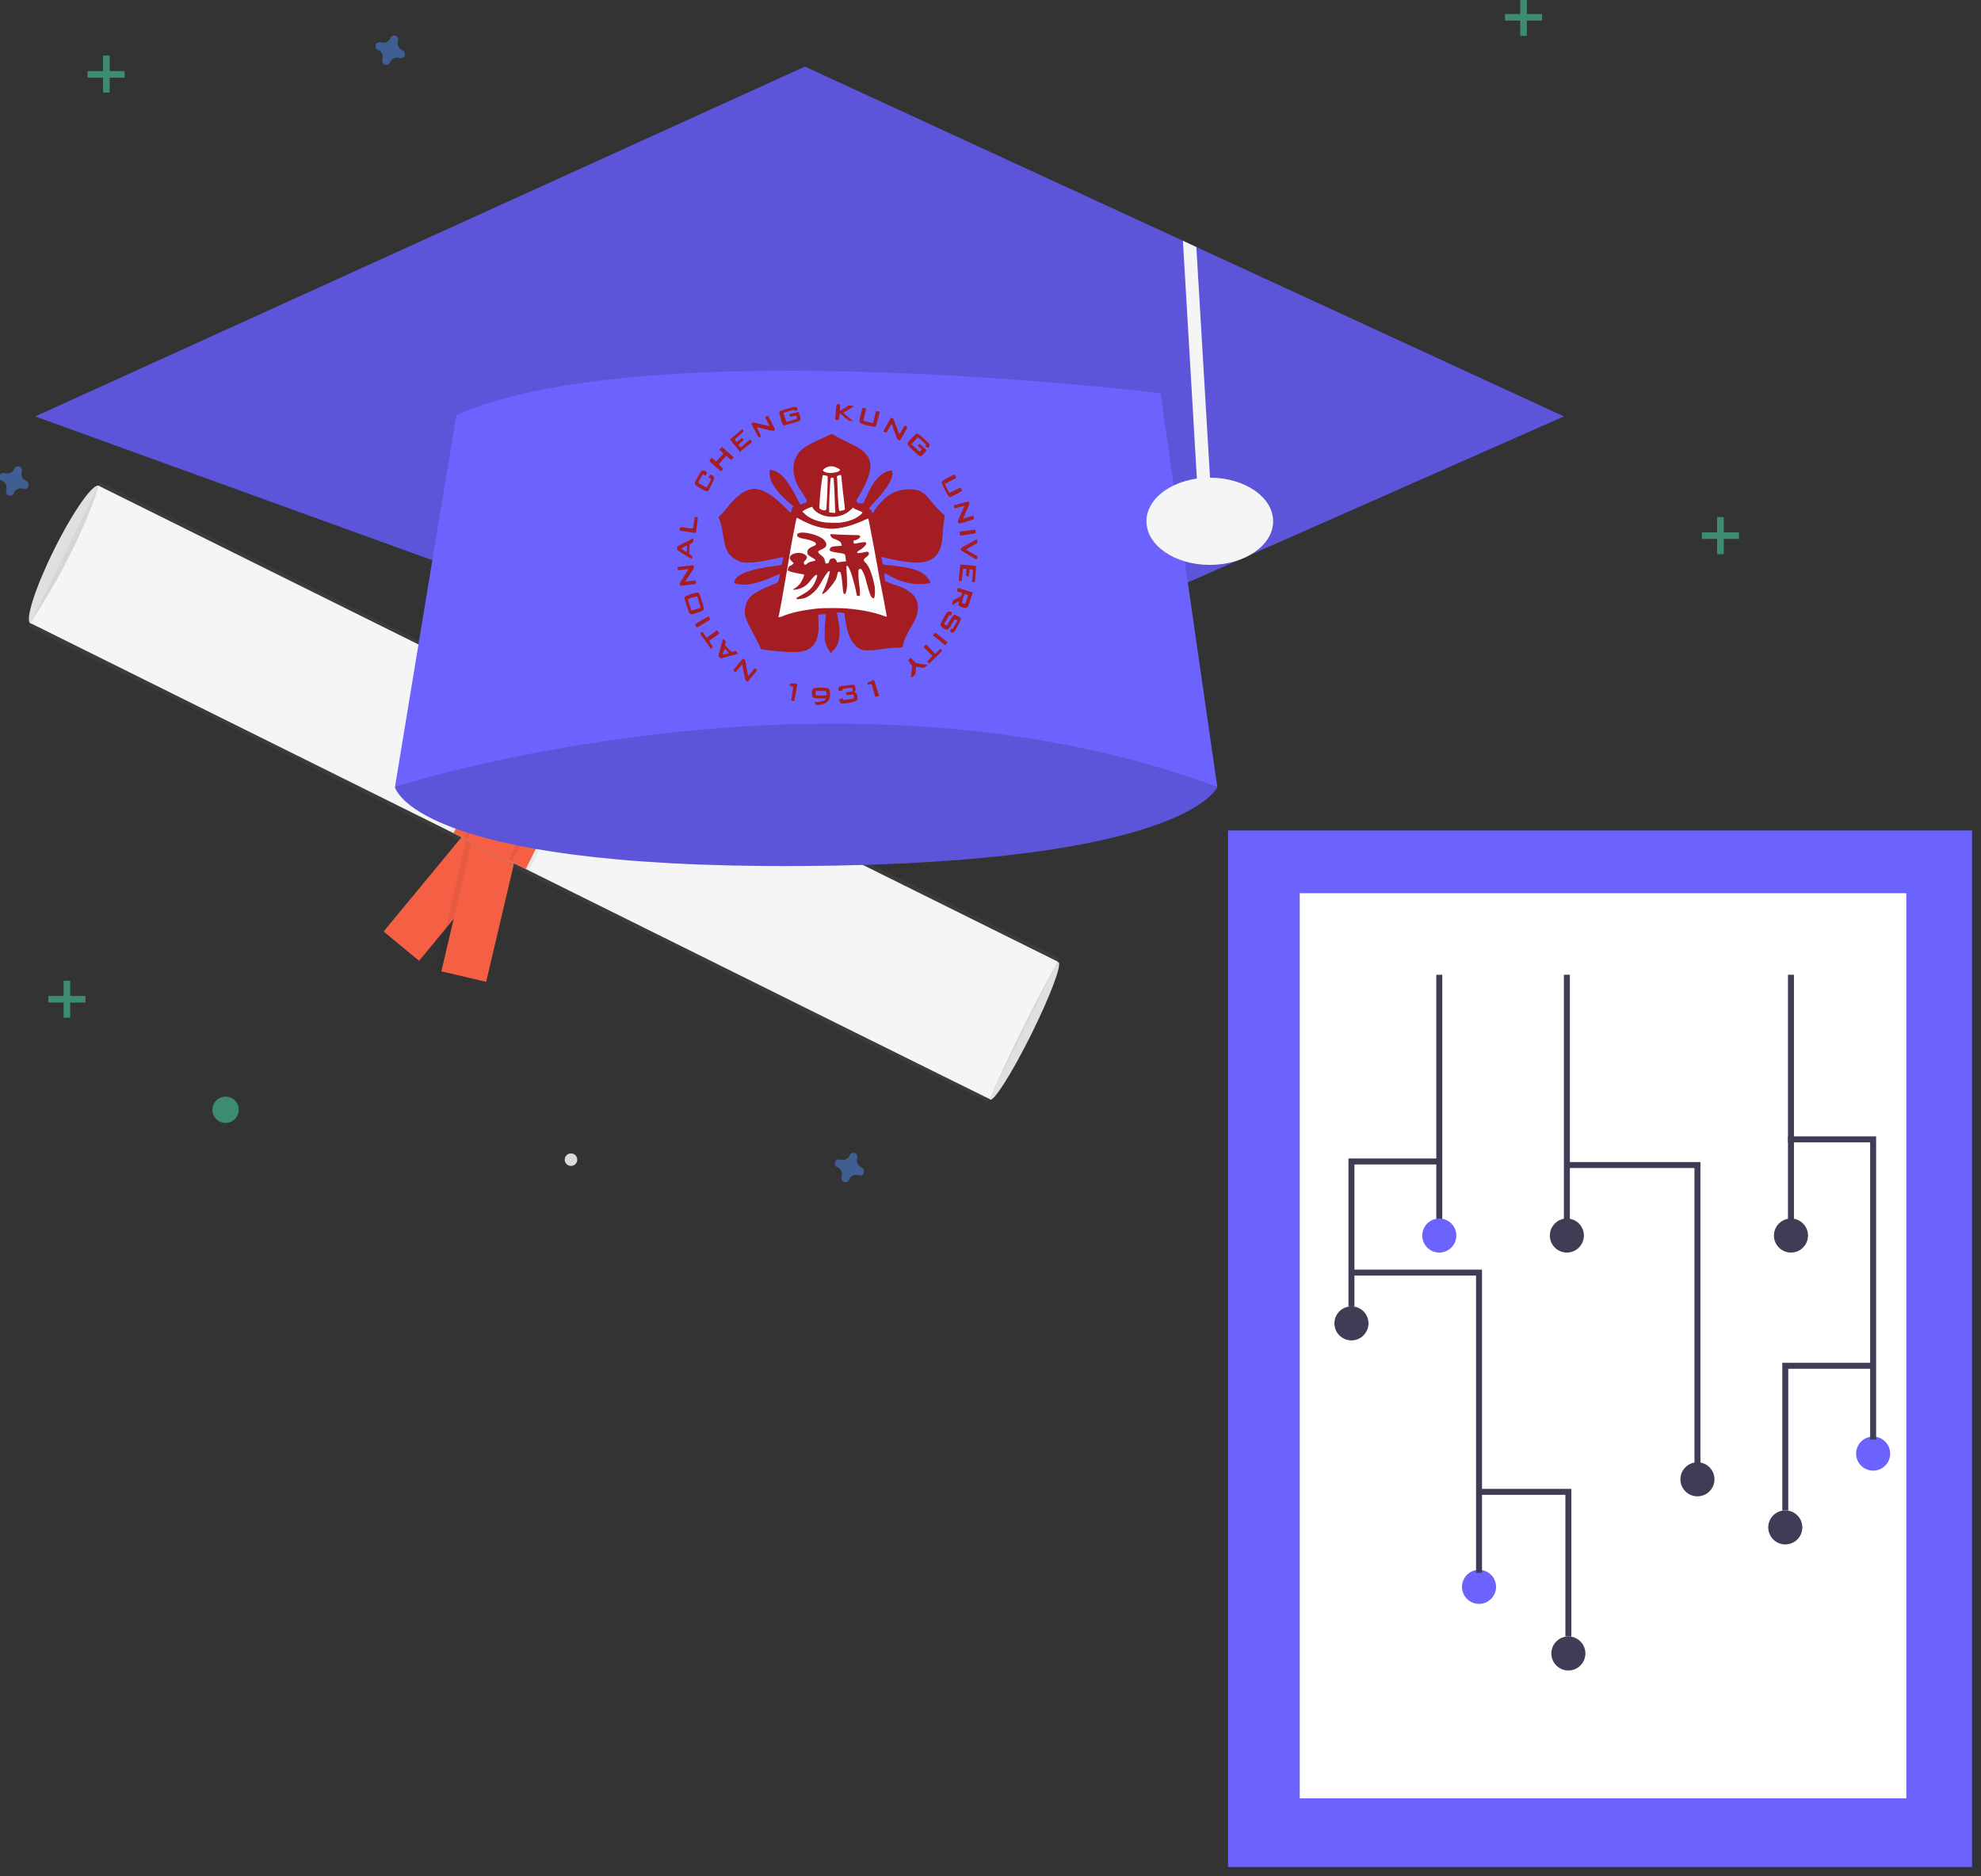 <?xml version="1.0" encoding="utf-8"?>
<!-- Generator: Adobe Illustrator 24.1.2, SVG Export Plug-In . SVG Version: 6.00 Build 0)  -->
<svg version="1.1" id="Layer_1" xmlns="http://www.w3.org/2000/svg" xmlns:xlink="http://www.w3.org/1999/xlink" x="0px" y="0px"
	 viewBox="0 0 663 628" style="enable-background:new 0 0 663 628;" xml:space="preserve">
<rect x="0" y="0" width="663" height="628" fill="#333333" stroke="none"/>
<style type="text/css">
	.st0{fill:#E0E0E0;}
	.st1{fill:#F55F44;}
	.st2{opacity:5.000000e-02;enable-background:new    ;}
	.st3{fill:url(#Rectangle_51_1_);}
	.st4{fill:#F5F5F5;}
	.st5{fill:#DBDBDB;}
	.st6{opacity:0.5;}
	.st7{fill:#47E6B1;}
	.st8{opacity:0.5;fill:#4D8AF0;enable-background:new    ;}
	.st9{opacity:0.5;fill:#F55F44;enable-background:new    ;}
	.st10{opacity:0.5;fill:#47E6B1;enable-background:new    ;}
	.st11{fill:#6C63FF;}
	.st12{opacity:0.15;enable-background:new    ;}
	.st13{fill:#3F3D56;}
	.st14{fill:#A31D23;}
	.st15{fill:#FEFDFD;}
	.st16{fill:#FFFFFF;}
</style>
<g id="Group_42" transform="translate(-0.005)">
	
		<ellipse id="Ellipse_58" transform="matrix(0.445 -0.896 0.896 0.445 -154.277 122.417)" class="st0" cx="21.6" cy="185.6" rx="25.7" ry="3.9"/>
	
		<ellipse id="Ellipse_59" transform="matrix(0.445 -0.896 0.896 0.445 -118.758 498.529)" class="st0" cx="342.6" cy="345" rx="25.7" ry="2.6"/>
	
		<rect id="Rectangle_48" x="125" y="289.1" transform="matrix(0.637 -0.771 0.771 0.637 -174.139 224.039)" class="st1" width="51.4" height="15.4"/>
	
		<rect id="Rectangle_49" x="134.3" y="293" transform="matrix(0.229 -0.974 0.974 0.229 -170.304 388.379)" class="st2" width="51.4" height="17.3"/>
	
		<rect id="Rectangle_50" x="135.2" y="294.2" transform="matrix(0.229 -0.974 0.974 0.229 -169.795 389.463)" class="st1" width="51.4" height="15.4"/>
	
		<linearGradient id="Rectangle_51_1_" gradientUnits="userSpaceOnUse" x1="-139.932" y1="920.231" x2="-139.932" y2="920.342" gradientTransform="matrix(32.757 -66.019 -438.557 -217.597 409811.406 191996.5)">
		<stop  offset="0" style="stop-color:#808080;stop-opacity:0.251"/>
		<stop  offset="0.535" style="stop-color:#808080;stop-opacity:0.122"/>
		<stop  offset="1" style="stop-color:#808080;stop-opacity:0.102"/>
	</linearGradient>
	<polygon id="Rectangle_51" class="st3" points="9.6,209.8 33.5,161.4 354.6,320.7 330.6,369 	"/>
	<path id="Path_323" class="st4" d="M331.2,367.9c-6.3-3-325.6-161.6-321-159.3c17.7-27.1,22.8-46,22.8-46l321,159.3
		C354,321.9,342.7,341.6,331.2,367.9z"/>
	
		<rect id="Rectangle_52" x="149.5" y="247" transform="matrix(0.445 -0.896 0.896 0.445 -137.219 302.359)" class="st2" width="51.4" height="29.5"/>
	
		<rect id="Rectangle_53" x="149.5" y="248.3" transform="matrix(0.445 -0.896 0.896 0.445 -137.22 302.358)" class="st1" width="51.4" height="27"/>
	
		<rect id="Rectangle_54" x="148.9" y="252.5" transform="matrix(0.445 -0.896 0.896 0.445 -137.283 301.684)" class="st2" width="51.4" height="18"/>
	
		<rect id="Rectangle_55" x="148.9" y="253.8" transform="matrix(0.445 -0.896 0.896 0.445 -137.283 301.685)" class="st1" width="51.4" height="15.4"/>
	<circle id="Ellipse_60" class="st5" cx="191.1" cy="388.2" r="2.1"/>
	<g id="Group_38" class="st6">
		<rect id="Rectangle_56" x="21.3" y="328.3" class="st7" width="2.2" height="12.4"/>
		<rect id="Rectangle_57" x="16.2" y="333.4" class="st7" width="12.4" height="2.2"/>
	</g>
	<g id="Group_39" class="st6">
		<rect id="Rectangle_58" x="574.7" y="173.1" class="st7" width="2.2" height="12.4"/>
		<rect id="Rectangle_59" x="569.6" y="178.2" class="st7" width="12.4" height="2.2"/>
	</g>
	<g id="Group_40" class="st6">
		<rect id="Rectangle_60" x="34.5" y="18.6" class="st7" width="2.2" height="12.4"/>
		<rect id="Rectangle_61" x="29.3" y="23.8" class="st7" width="12.4" height="2.2"/>
	</g>
	<g id="Group_41" class="st6">
		<rect id="Rectangle_62" x="508.8" y="-0.4" class="st7" width="2.2" height="12.4"/>
		<rect id="Rectangle_63" x="503.7" y="4.7" class="st7" width="12.4" height="2.2"/>
	</g>
	<path id="Path_324" class="st8" d="M8.8,161c-1.3-0.5-1.9-1.9-1.5-3.2c0-0.1,0.1-0.2,0.1-0.3l0,0c0-0.7-0.5-1.4-1.3-1.4
		c-0.5,0-0.9,0.2-1.2,0.5l0,0c-0.1,0.1-0.1,0.2-0.1,0.3c-0.5,1.3-1.9,1.9-3.3,1.5c-0.1,0-0.2-0.1-0.3-0.1l0,0
		c-0.7,0-1.4,0.5-1.4,1.3c0,0.5,0.2,0.9,0.5,1.2l0,0c0.1,0.1,0.2,0.1,0.3,0.1c1.3,0.5,1.9,1.9,1.5,3.3c0,0.1-0.1,0.2-0.1,0.3l0,0
		c0,0.7,0.5,1.4,1.3,1.4c0.5,0,0.9-0.2,1.2-0.5l0,0c0.1-0.1,0.1-0.2,0.1-0.3c0.5-1.3,1.9-1.9,3.3-1.5c0.1,0,0.2,0.1,0.3,0.1l0,0
		c0.7,0,1.4-0.5,1.4-1.3c0-0.5-0.2-0.9-0.5-1.2l0,0C9,161.1,8.9,161,8.8,161L8.8,161z"/>
	<path id="Path_325" class="st8" d="M134.7,16.8c-1.3-0.5-1.9-1.9-1.5-3.2c0-0.1,0.1-0.2,0.1-0.3l0,0c0-0.7-0.5-1.4-1.3-1.4
		c-0.5,0-0.9,0.2-1.2,0.5l0,0c-0.1,0.1-0.1,0.2-0.1,0.3c-0.5,1.3-1.9,1.9-3.3,1.5c-0.1,0-0.2-0.1-0.3-0.1l0,0
		c-0.7,0-1.4,0.5-1.4,1.3c0,0.5,0.2,0.9,0.5,1.2l0,0c0.1,0.1,0.2,0.1,0.3,0.1c1.3,0.5,1.9,1.9,1.5,3.3c0,0.1-0.1,0.2-0.1,0.3l0,0
		c0,0.7,0.5,1.4,1.3,1.4c0.5,0,0.9-0.2,1.2-0.5l0,0c0.1-0.1,0.1-0.2,0.1-0.3c0.5-1.3,1.9-1.9,3.3-1.5c0.1,0,0.2,0.1,0.3,0.1l0,0
		c0.7,0,1.4-0.5,1.4-1.3c0-0.5-0.2-0.9-0.5-1.2l0,0C134.9,16.9,134.8,16.8,134.7,16.8L134.7,16.8z"/>
	<path id="Path_326" class="st8" d="M288.4,390.8c-1.3-0.5-1.9-1.9-1.5-3.2c0-0.1,0.1-0.2,0.1-0.3l0,0c0-0.7-0.5-1.4-1.3-1.4
		c-0.5,0-0.9,0.2-1.2,0.5l0,0c-0.1,0.1-0.1,0.2-0.1,0.3c-0.5,1.3-1.9,1.9-3.3,1.5c-0.1,0-0.2-0.1-0.3-0.1l0,0
		c-0.7,0-1.4,0.5-1.4,1.3c0,0.5,0.2,0.9,0.5,1.2l0,0c0.1,0.1,0.2,0.1,0.3,0.1c1.3,0.5,1.9,1.9,1.5,3.3c0,0.1-0.1,0.2-0.1,0.3l0,0
		c0,0.7,0.5,1.4,1.3,1.4c0.5,0,0.9-0.2,1.2-0.5l0,0c0.1-0.1,0.1-0.2,0.1-0.3c0.5-1.3,1.9-1.9,3.3-1.5c0.1,0,0.2,0.1,0.3,0.1l0,0
		c0.7,0,1.4-0.5,1.4-1.3c0-0.5-0.2-0.9-0.5-1.2l0,0C288.6,390.9,288.5,390.9,288.4,390.8z"/>
	<circle id="Ellipse_61" class="st9" cx="555.7" cy="300.5" r="4.4"/>
	<circle id="Ellipse_62" class="st8" cx="459" cy="328.3" r="4.4"/>
	<circle id="Ellipse_63" class="st10" cx="75.5" cy="371.5" r="4.4"/>
	<path id="Path_327" class="st11" d="M149.8,237.1l-17.6,26.4c0,0,5.9,27.1,135.4,26.4s139.8-26.4,139.8-26.4l-24.2-35.1l-73.9-50.5
		L149.8,237.1z"/>
	<path id="Path_328" class="st12" d="M149.8,237.1l-17.6,26.4c0,0,5.9,27.1,135.4,26.4s139.8-26.4,139.8-26.4l-24.2-35.1l-73.9-50.5
		L149.8,237.1z"/>
	<path id="Path_329" class="st11" d="M523.4,139.4L292.9,241.2L11.8,139.4L269.4,22.3l126.5,58.3l4.5,2.1L523.4,139.4z"/>
	<path id="Path_330" class="st12" d="M523.4,139.4L292.9,241.2L11.8,139.4L269.4,22.3l126.5,58.3l4.5,2.1L523.4,139.4z"/>
	<path id="Path_331" class="st4" d="M405.2,163.8l-4.4,0.3l-4.9-83.5l4.5,2.1L405.2,163.8z"/>
	<path id="Path_332" class="st11" d="M152.7,139l-20.5,124.4c0,0,147.1-47.6,275.2,0l-19-131.8C388.4,131.7,216.4,110.5,152.7,139z"
		/>
	<ellipse id="Ellipse_65" class="st4" cx="404.9" cy="174.5" rx="21.2" ry="14.6"/>
</g>
<line class="st13" x1="1057" y1="1322.4" x2="1057" y2="1324.6"/>
<g>
	<g id="layer101">
		<path class="st14" d="M272.9,235.6c-0.2-0.2-0.4-0.5-0.4-0.5s0.5-0.1,1.1-0.1c1.5-0.1,2.3-0.4,2.8-1l0.2-0.2h-1.9
			c-1.7,0-1.9,0-2.3-0.2c-0.6-0.3-0.7-0.5-0.7-1.6c0-1.1,0.1-1.3,0.7-1.6c0.4-0.2,0.5-0.2,2.4-0.2c1.9,0,2.1,0.1,2.3,0.2
			c0.6,0.3,0.6,0.6,0.7,1.5c0.1,1.5-0.2,2.3-0.9,3c-0.6,0.6-1.8,1.1-3.2,1.1h-0.6L272.9,235.6z M276.6,232.7c0.2-0.2,0-1-0.2-1.2
			c-0.1-0.2-0.2-0.2-1.5-0.2c-0.8,0-1.5,0-1.6,0c-0.5,0.1-0.5,1.2,0,1.5C273.5,232.9,276.4,232.8,276.6,232.7z"/>
		<path class="st14" d="M281.6,235.5c-0.4-0.1-0.6-0.4-0.7-1.1c-0.1-0.2,0-0.3,0.5-0.5c0.3-0.1,0.6-0.2,0.6-0.2
			c0.1,0,0.1,0.2,0.2,0.3c0,0.2,0.1,0.3,0.2,0.3c0.3,0,3-0.4,3.2-0.5c0.2-0.1,0.2-0.2,0.2-0.6c-0.1-0.7-0.1-0.8-1.4-0.6
			c-0.9,0.1-1.1,0.1-1.1,0c-0.1-0.2-0.1-0.9,0-0.9c0.2,0,1.9-0.2,2-0.3c0.1-0.1,0.1-0.6,0-0.9c-0.1-0.3-0.3-0.3-1.9-0.1
			c-1.5,0.2-1.5,0.2-1.5,0.6v0.3h-0.6c-0.3,0-0.6-0.1-0.6-0.1c-0.1-0.1-0.1-0.9,0-1.1c0.1-0.2,0.2-0.2,0.4-0.3
			c0.5-0.2,4-0.6,4.5-0.6c0.4,0.1,0.6,0.4,0.7,1.1c0.1,0.7,0,1.1-0.3,1.3c-0.2,0.2-0.2,0.2,0,0.2c0.6,0,0.9,0.5,1,1.5
			c0.1,0.7-0.1,1.1-0.5,1.3C286,235.1,282,235.7,281.6,235.5z"/>
		<path class="st14" d="M265.4,234.7c-0.3-0.1-0.6-0.2-0.6-0.2s0.2-1,0.3-2.2c0.2-1.1,0.4-2.2,0.4-2.3c0-0.1-0.2-0.2-0.6-0.2
			c-0.3-0.1-0.6-0.1-0.6-0.2c0,0,0-0.2,0-0.4l0.1-0.4h1.1c0.6,0,1.2,0,1.3,0.1c0.1,0.1-0.1,1-0.4,2.8c-0.3,1.5-0.5,2.8-0.6,2.8
			C266,234.8,265.6,234.7,265.4,234.7z"/>
		<path class="st14" d="M292.9,233.2c0-0.1-0.3-1-0.6-2.1c-0.3-1.1-0.6-2.1-0.6-2.1s-0.3,0-0.6,0.1c-0.3,0.1-0.6,0.2-0.6,0.2
			c-0.1,0-0.2-0.7-0.2-0.7c0.2-0.2,2.2-1,2.2-1c0.1,0.1,1.7,5.2,1.7,5.3c0,0.1-0.2,0.2-0.5,0.2C293,233.3,293,233.3,292.9,233.2z"/>
		<path class="st14" d="M249.7,227.9c-0.3-0.3-0.3-0.3-0.8-2.8c-0.2-1.4-0.5-2.6-0.5-2.7s-0.3,0.2-0.6,0.7c-1.4,1.7-1.5,1.9-1.7,1.9
			c-0.2-0.2-0.7-0.6-0.7-0.6c0-0.1,3.2-4,3.3-4c0,0,0.2,0.2,0.4,0.3l0.3,0.3l0.5,2.7l0.5,2.7l1.1-1.4c1-1.2,1.1-1.4,1.2-1.3
			c0.6,0.4,0.7,0.6,0.7,0.6c0,0.2-3.2,4-3.3,4C250.1,228.2,249.9,228,249.7,227.9z"/>
		<path class="st14" d="M304.9,226.4c0-0.2,0.1-1.1,0.2-1.9l0.2-1.5l-0.3-0.5c-0.2-0.2-0.6-0.6-0.7-1l-0.4-0.5l0.5-0.4
			c0.2-0.2,0.5-0.4,0.5-0.4s0.4,0.4,0.8,0.9c0.6,0.7,0.8,0.9,1.1,0.9c0.2,0,1.1,0.2,1.9,0.3c0.9,0.2,1.7,0.2,1.7,0.2s0,0.1-0.1,0.2
			c-0.1,0.1-0.4,0.3-0.6,0.5l-0.5,0.4l-1.3-0.2c-0.7-0.1-1.3-0.2-1.3-0.2s-0.1,0.6-0.1,1.2s-0.1,1.3-0.2,1.4c-0.1,0.2-1,0.9-1.1,0.9
			C304.8,226.8,304.8,226.7,304.9,226.4z"/>
		<path class="st14" d="M310.6,221.7l-0.3-0.3l0.9-0.9l0.9-0.9l-1.5-1.5c-0.8-0.8-1.5-1.5-1.5-1.5c0-0.2,0.7-0.8,0.9-0.8
			c0.1,0,0.7,0.6,1.5,1.5s1.5,1.5,1.5,1.5s0.5-0.3,0.9-0.8l0.8-0.8l0.3,0.3c0.2,0.2,0.3,0.3,0.3,0.4c0,0-1,1-2.2,2.2l-2.2,2.1
			L310.6,221.7z"/>
		<path class="st14" d="M240.8,220l-0.4-0.4l0.8-2.9c0.4-1.6,0.8-2.9,0.8-2.9s0.2,0.2,0.5,0.5l0.5,0.5l-0.2,0.6l-0.2,0.6l1.1,1.1
			c1.3,1.3,1.1,1.2,2.1,0.9l0.4-0.1l0.4,0.4c0.2,0.2,0.4,0.4,0.4,0.5c-0.1,0.1-5.7,1.6-5.7,1.6C241.3,220.4,241,220.3,240.8,220z
			 M242.9,218.9c0.5-0.1,1-0.2,1-0.2c0-0.1-1.2-1.5-1.3-1.5c-0.1,0-0.8,1.8-0.8,1.9C241.8,219.1,241.9,219.1,242.9,218.9z"/>
		<path class="st14" d="M278.1,218.7c-0.8-1-1.5-2.3-1.9-3.8c-0.2-0.7-0.2-1-0.2-2.9c0-1.9,0-2.4,0.2-4.2c0.2-1.1,0.2-2,0.2-2.1
			c-0.1-0.1-1.9-0.1-2.3,0.1c-0.3,0.1-0.3,0.2-0.3,0.4c0.2,0.6,0.2,4.6,0.1,5.4c-0.4,2.9-1.5,4.9-3.5,5.8c-1.9,1-4.9,1.1-10,0.6
			c-3-0.3-5.7-0.6-5.7-0.7c0,0-0.2-0.5-0.5-1.1c-0.5-1.1-1.4-2.8-2.5-4.9c-2-3.6-2.7-5.5-2.4-7.5c0.2-1.1,0.6-2.4,1.2-3.3
			c1-1.5,3.4-2.9,7.4-4.5c2.3-0.9,2.4-1,2.6-1.5c0.2-0.2,0.5-1.9,0.5-2.2c0-0.2-0.8,0.1-2,0.6c-2.8,1.4-5.9,2.3-8.3,2.7
			c-2,0.3-4.9-0.1-5-0.6c0-0.1,0.1-0.4,0.2-0.7c1.1-2.3,5.4-3.8,13.8-4.9c0.9-0.2,1.7-0.2,1.8-0.3c0.1-0.1,0.5-1.5,0.6-2.1
			c0.1-0.4,0.1-0.5-0.2-0.5c-0.1,0-1.2,0.2-2.4,0.5c-5,1.1-8,1.5-10.4,1.3c-1.1-0.1-1.1-0.1-2.1-0.6c-2.6-1.3-3.9-2.9-4.5-5.9
			c-0.1-0.5-0.3-1.7-0.5-2.7c-0.4-2.4-0.6-3.7-1.1-4.9c-0.2-0.6-0.4-1.1-0.4-1.1c-0.1-0.1,0.1-0.2,0.5-0.6c0.7-0.6,1.4-1.3,2.3-2.5
			c1.1-1.4,1.9-2.2,2.9-3.2c2.3-2.1,3.7-2.8,5.5-3.1c3.1-0.4,7,1.9,11.8,6.9l1.1,1.1l0.1-0.2c0.1-0.2,0.1-0.4,0.2-0.5
			c0-0.4,0.2-1,0.5-1.2l0.2-0.2l-0.8-0.7c-4-3.4-6.2-6.2-7-8.7c-0.2-0.7-0.3-2.5-0.2-2.8s1.3,0,2.1,0.4c2.3,1.1,4.3,3.6,7.3,9.5
			c0.5,0.9,0.8,1.6,0.8,1.6s0.3-0.1,0.7-0.2c0.9-0.3,1.6-0.6,1.6-0.8c0-0.4-0.4-1.1-1.5-2.8c-1.5-2.1-2-3.2-2.4-4.5
			c-1-2.9-0.8-6,0.5-8.1c1.1-1.9,2.8-3.2,7-5.1c0.9-0.4,2.3-1.1,3.2-1.5l1.5-0.7l0.5,0.3c1,0.6,1.8,1.1,4.1,2.2
			c4.3,2,5.7,2.9,6.9,4.4c1,1.2,1.4,2.3,1.4,3.9c0,2.4-1.1,5.3-3.9,10.2l-0.9,1.5l0.2,0.2c0.2,0.4,0.6,0.6,1.3,0.6
			c0.9,0.1,1,0,1.5-1.2c0.6-1.4,1.7-3.6,2.3-4.7c1.7-2.8,3.6-4.5,5.9-5c0.8-0.2,0.8-0.2,0.9,0.3c0.5,2.1-1.6,5.6-6.5,10.8
			c-1.3,1.4-1.4,1.6-1,1.7c0.2,0.1,0.6,0.5,0.6,0.7c0,0.2,0.2,0.6,0.4,0.6c0.1,0,0.4-0.4,0.7-1c1.9-2.8,3.8-4.5,5.8-5.6
			c1.7-0.8,3.1-1.2,5.2-1.3c2.8-0.1,4.4,0.4,6,1.9c0.2,0.2,1.2,1.3,2,2.3c1.7,2,2.8,3.2,3.8,4c0.6,0.5,0.6,0.6,0.6,0.8
			c-0.2,0.9-0.3,1.9-0.5,3.2c-0.1,0.8-0.2,2.2-0.2,3c-0.2,2.8-0.7,4.8-1.5,6c-1.5,2.5-4.4,3.6-8.6,3.3c-2.4-0.2-5.7-0.7-9.6-1.7
			c-0.4-0.1-0.8-0.2-0.8-0.2c-0.1,0,0,0.5,0.2,1.3c0.1,0.3,0.2,0.6,0.2,0.9c0,0.2,0.1,0.3,0.2,0.4c0.1,0,1.1,0.2,2.2,0.2
			c4.2,0.5,5.5,0.7,7.7,1.3c2.3,0.6,4.1,1.7,5.1,3.1c0.5,0.6,0.9,1.5,0.8,1.5c-0.2,0.2-1.9,0.4-3.2,0.4c-3.6,0.2-7.5-1-10.9-3
			c-0.5-0.3-0.9-0.5-1.1-0.5c-0.2,0-0.2,0.1-0.2,0.6c0,0.7,0.2,1.7,0.3,1.9c0.1,0.2,0.5,0.3,2.3,1c2.3,0.7,2.8,1,4,1.5
			c3.4,1.7,4.9,4,4.6,7.1c-0.2,2-0.7,3.2-2.7,6.5c-1.2,2-2,3.9-2.3,5.4c-0.1,0.3-0.2,0.6-0.2,0.7c0,0-0.8,0.1-1.8,0.1
			c-1.9,0.1-2.7,0.1-5.7,0.6c-1.9,0.3-2.4,0.3-3.8,0.3c-1.8,0-2.2-0.1-3.2-0.6c-0.8-0.5-1.9-1.6-2.4-2.5c-1.1-1.9-1.8-4-2.3-7.9
			c-0.1-0.8-0.2-1.5-0.2-1.5c-0.1-0.1-2.4-0.2-2.5-0.2c0,0,0.1,0.8,0.3,1.7c0.6,2.9,0.7,4.5,0.5,6.4c-0.2,2.1-0.8,3.4-1.9,4.5
			l-0.6,0.7L278.1,218.7z"/>
		<path class="st14" d="M236.8,215.5c-0.6-0.8-1.4-1.9-1.8-2.4c-0.4-0.6-0.7-1-0.7-1.1c0,0,0.2-0.2,0.4-0.3l0.4-0.2l0.7,1
			c0.4,0.6,0.7,1,0.7,1s0.6-0.5,1.5-1.1c0.8-0.6,1.5-1.1,1.7-1.2l0.3-0.2l0.4,0.5c0.2,0.2,0.3,0.5,0.3,0.6c0,0.1-2.8,2-3.4,2.4
			c0,0,0.2,0.4,0.6,1c0.4,0.5,0.6,1,0.6,1.1c0,0.1-0.6,0.6-0.7,0.6C237.8,217,237.3,216.3,236.8,215.5z"/>
		<path class="st14" d="M314.4,214.4c-1.1-0.9-2-1.6-2.1-1.6c-0.1-0.1,0.6-1.1,0.8-1c0.2,0.2,4,3.2,4,3.2s-0.7,1.1-0.7,1
			C316.4,216,315.4,215.3,314.4,214.4z"/>
		<path class="st14" d="M318.3,211.7c-0.2-0.1-0.3-0.2-0.3-0.2c0-0.2,0.2-1.1,0.3-1.1c0,0,0.2,0.1,0.2,0.2c0.2,0.2,0.2,0.2,1.1-1.3
			c0.3-0.6,0.6-1.1,0.7-1.3l0.2-0.3l-0.4-0.2c-0.2-0.2-0.4-0.2-0.5-0.2c-0.1,0-0.5,0.6-1,1.5c-1,1.7-1.3,2-1.7,2s-1.4-0.5-1.8-1
			c-0.6-0.6-0.6-0.5,1.1-3.6c0.6-1.2,1-1.5,1.4-1.5c0.2,0,1,0.2,1,0.3c0,0.2-0.3,1.1-0.3,1.1c-0.1,0-0.2,0-0.3-0.1l-0.2-0.2
			l-0.5,0.8c-1.1,1.9-1.3,2.3-1.3,2.3c0.1,0.1,0.2,0.2,0.5,0.3l0.4,0.2l0.9-1.5c1-1.7,1.3-2.1,1.7-2.1c0.2,0,1.5,0.6,1.8,0.9
			c0.5,0.4,0.4,0.7-0.8,2.9C319.3,211.8,319.1,212,318.3,211.7z"/>
		<path class="st14" d="M232.9,209.6c-0.2-0.2-0.3-0.5-0.3-0.6s4.4-2.7,4.5-2.7c0.1,0,0.7,1,0.6,1.1c-0.1,0.1-4.4,2.7-4.5,2.7
			C233.3,210.1,233.1,209.9,232.9,209.6z"/>
		<path class="st14" d="M230.8,205.4c-0.2-0.2-1.7-4.6-1.7-5.1c0-0.6,0.2-0.7,2.3-1.5c2-0.6,2.3-0.6,2.7,0c0.3,0.6,1.5,4.5,1.5,4.9
			c0,0.6-0.2,0.7-2.2,1.4C231.6,205.7,231.2,205.8,230.8,205.4z M233.4,203.8l1.1-0.4l-0.6-1.9c-0.3-1.1-0.6-1.9-0.7-1.9
			s-2.9,0.9-3,1c0,0,1.1,3.6,1.2,3.7C231.4,204.4,231.7,204.3,233.4,203.8z"/>
		<path class="st14" d="M322,203.3c-1.1-0.4-1.4-0.7-1.1-1.6c0.1-0.2,0.1-0.5,0.1-0.5s-0.6,0.3-1.2,0.7s-1.2,0.7-1.2,0.7
			s0.1-0.4,0.2-0.8l0.2-0.8l1.3-0.7l1.3-0.7l0.2-0.5c0.1-0.2,0.2-0.5,0.2-0.6c0-0.1-0.4-0.2-0.8-0.3c-0.5-0.2-0.9-0.2-0.9-0.3
			c-0.1-0.1,0.2-1.1,0.3-1.1c0.2,0,4.9,1.5,4.9,1.5c0.1,0.1-0.2,1.1-0.7,2.4c-0.6,1.9-0.8,2.3-1.1,2.6
			C323.3,203.6,322.9,203.6,322,203.3z M323.5,200.9c0.2-0.7,0.4-1.4,0.5-1.5c0-0.2-0.1-0.2-0.6-0.4c-0.3-0.1-0.6-0.2-0.6-0.2
			c0,0.1-0.2,0.6-0.5,1.5c-0.3,1-0.4,1.4-0.3,1.5c0.1,0.2,0.6,0.4,1,0.3C323.1,202.1,323.1,202.1,323.5,200.9z"/>
		<path class="st14" d="M227.6,195.8c0-0.2-0.1-0.3-0.1-0.5c0-0.1,0.6-1.2,1.5-2.5c1.3-2,1.5-2.3,1.3-2.3c-0.3,0.1-2.8,0.4-3.2,0.4
			c-0.2,0-0.2-0.2-0.3-0.8v-0.3l2.6-0.3c1.5-0.2,2.7-0.3,2.7-0.3s0.1,0.2,0.1,0.5l0.1,0.4l-1.5,2.3c-0.8,1.2-1.5,2.3-1.5,2.3
			c0,0,0.8-0.1,1.7-0.2c1-0.2,1.8-0.2,1.8-0.2s0.1,0.3,0.1,0.6c0,0.4,0,0.6-0.1,0.6s-1.2,0.2-2.6,0.3c-1.4,0.2-2.5,0.3-2.5,0.3
			C227.7,196.2,227.7,196,227.6,195.8z"/>
		<path class="st14" d="M325.5,194.9c-0.2-0.1-0.2-0.1,0-2.3c0.1-1,0.1-1.8,0.1-1.9c0,0-0.2-0.1-0.6-0.1h-0.5l-0.1,1.1
			c-0.1,0.6-0.2,1.2-0.2,1.2c-0.1,0.1-0.2,0.1-0.5,0c-0.3-0.1-0.4-0.1-0.4-0.3c0-0.2,0.1-0.6,0.1-1.1c0.1-1.1,0.1-1.1-0.7-1.1h-0.4
			l-0.2,1.9c-0.1,1.1-0.2,1.9-0.2,2c0,0.2-0.1,0.2-0.5,0.2c-0.5,0-0.5,0-0.5-0.2c0-0.3,0.4-5.2,0.5-5.3c0.1-0.1,5.2,0.4,5.3,0.5
			c0,0-0.1,1.2-0.2,2.7l-0.2,2.6h-0.3C325.9,194.9,325.6,194.9,325.5,194.9z"/>
		<path class="st14" d="M229.1,185.7l-2.5-1.6v-0.6c0-0.3,0.1-0.6,0.1-0.6c0.1-0.1,5.3-2.7,5.3-2.7s0.1,0.6,0,1.1
			c-0.1,0.2-0.2,0.3-0.6,0.6c-0.6,0.3-0.6,0.2-0.7,2.3l-0.1,1.2l0.5,0.3c0.5,0.3,0.5,0.3,0.6,0.6c0,0.2,0,0.5-0.1,0.6l-0.1,0.2
			L229.1,185.7z M229.9,183.8c0-0.6,0.1-1.1,0-1.1c-0.1-0.1-1.9,0.8-1.9,0.9c0,0.1,1.6,1.2,1.8,1.2
			C229.8,184.8,229.8,184.3,229.9,183.8z"/>
		<path class="st14" d="M326.6,187.2c-0.1-0.1-1.2-0.6-2.4-1.4s-2.3-1.4-2.4-1.4c-0.1-0.1-0.2-0.2-0.2-0.5v-0.4l2.6-1.5
			c1.5-0.8,2.7-1.5,2.8-1.5c0.1,0,0.1,0.2,0.1,0.6v0.7l-1.1,0.6c-0.6,0.3-1.5,0.8-1.9,1.1l-0.8,0.5l1.9,1.1l1.9,1.1v0.6
			C326.9,187.2,326.8,187.3,326.6,187.2z"/>
		<path class="st14" d="M321.2,178.6c0-0.3-0.1-0.6,0-0.6c0-0.1,4.9-0.7,5.1-0.7c0.1,0,0.2,0.2,0.2,0.6c0.1,0.3,0.1,0.6,0,0.6
			c-0.1,0.1-4.7,0.8-5,0.8C321.3,179.2,321.3,179.2,321.2,178.6z"/>
		<path class="st14" d="M230,178c-1.4-0.2-2.4-0.4-2.5-0.4c-0.1-0.1,0-1,0.2-1.1c0.1-0.1,0.6,0,2.1,0.2c1.3,0.2,2,0.2,2.1,0.2
			c0-0.1,0.2-0.9,0.3-1.8c0.2-1,0.2-1.8,0.3-1.9c0-0.2,0.1-0.2,0.5-0.1c0.2,0,0.5,0.1,0.5,0.2c0.1,0.1,0,0.8-0.2,2.3
			c-0.4,3-0.4,2.8-0.6,2.8C232.4,178.4,231.2,178.2,230,178z"/>
		<path class="st14" d="M320.7,175c0-0.1-0.1-0.2-0.1-0.4c-0.1-0.3,0.1-0.6,1.1-2.8c0.6-1.4,1.1-2.4,1.1-2.5c0,0-0.6,0.2-1.5,0.4
			c-0.9,0.2-1.6,0.5-1.7,0.5c-0.1,0-0.2-0.1-0.2-0.2c-0.2-0.3-0.2-0.8-0.2-0.8c0,0,1.1-0.3,2.5-0.7c1.4-0.4,2.5-0.7,2.5-0.6
			c0,0,0.1,0.2,0.2,0.4c0.1,0.3,0.1,0.4-1,2.8c-0.6,1.4-1.1,2.5-1.1,2.5s0.2,0,0.3-0.1c0.7-0.2,3-0.9,3.1-0.8c0.2,0.1,0.3,1,0.2,1.1
			c-0.1,0.1-4.7,1.5-4.9,1.5C320.8,175,320.7,175,320.7,175z"/>
		<path class="st14" d="M317.4,166c-0.3-0.3-2.2-3.9-2.2-4.3c-0.1-0.6,0.2-0.8,2.3-1.9c1.1-0.6,1.9-1,1.9-1c0.1,0,0.6,0.9,0.6,1.1
			c0,0.1-0.8,0.6-1.9,1.1l-1.9,1l0.7,1.5c0.4,0.8,0.8,1.5,0.8,1.5c0,0,0.9-0.4,1.9-0.9c1.5-0.8,1.9-1,1.9-0.8
			c0.1,0.1,0.2,0.3,0.3,0.6c0.2,0.3,0.2,0.4,0.1,0.5c-0.1,0.1-1,0.5-2,1.1c-1.2,0.6-2,1-2.2,1C317.9,166.3,317.6,166.2,317.4,166z"
			/>
		<path class="st14" d="M236,164.3c-0.7-0.3-2.9-1.6-3.2-1.9c-0.2-0.2-0.3-0.6-0.2-1c0.2-0.5,1.9-3.5,2.2-3.7
			c0.2-0.2,0.3-0.2,0.6-0.2c0.3,0,1.2,0.4,1.2,0.6c0,0.1-0.3,1.1-0.4,1.1c0,0-0.2-0.1-0.5-0.2c-0.2-0.2-0.4-0.2-0.5-0.2
			c0,0-0.4,0.6-0.8,1.4c-0.7,1.2-0.7,1.4-0.6,1.5c0.3,0.2,2.6,1.5,2.7,1.5c0.1,0,1.5-2.6,1.5-2.8c0,0-0.2-0.2-0.5-0.3
			c-0.5-0.3-0.5-0.2,0-0.9l0.3-0.4l0.4,0.2c0.2,0.1,0.5,0.3,0.6,0.5c0.4,0.4,0.3,0.8-0.3,1.9C237.1,164.5,236.9,164.8,236,164.3z"/>
		<path class="st14" d="M239.3,156.1c-1.1-1-1.9-1.8-1.9-1.9c0-0.1,0.7-0.9,0.8-0.9c0,0,0.4,0.3,0.7,0.6c0.4,0.3,0.7,0.6,0.7,0.6
			c0.1,0,2.4-2.5,2.5-2.7c0,0-0.3-0.4-0.7-0.7l-0.7-0.6l0.4-0.4c0.2-0.2,0.4-0.4,0.5-0.5c0.1,0,3.9,3.4,3.9,3.5
			c0,0.1-0.7,0.9-0.8,0.9c0,0-0.4-0.3-0.8-0.7s-0.8-0.7-0.8-0.7s-0.6,0.6-1.3,1.4l-1.3,1.4l0.8,0.8l0.8,0.7l-0.4,0.5l-0.4,0.4
			L239.3,156.1z"/>
		<path class="st14" d="M307.4,152.4c-0.3-0.2-2.9-2.6-3.3-3.1c-0.4-0.4-0.4-0.9-0.2-1.3c0.1-0.2,0.7-0.8,1.4-1.5
			c1.3-1.4,1.5-1.5,2.1-1.2c0.4,0.2,3.3,2.9,3.6,3.3c0.2,0.3,0.2,0.7-0.1,1.1c-0.2,0.2-0.2,0.3-0.2,0.3c-0.1,0-1.1-0.6-1.1-0.7
			c0-0.1,0.1-0.2,0.2-0.2c0.1-0.1,0.2-0.2,0.2-0.2c0-0.1-0.6-0.6-1.4-1.3l-1.4-1.2l-0.3,0.3c-0.2,0.2-0.6,0.7-1.1,1.2l-0.8,0.8
			l0.6,0.5c1.1,1.1,2.2,2,2.2,2s0.2-0.2,0.4-0.4l0.3-0.4l-0.7-0.6l-0.7-0.6l0.3-0.3c0.2-0.2,0.3-0.3,0.4-0.3c0.1,0,2.3,2,2.3,2.2
			c0,0.1-0.4,0.5-0.9,1c-0.7,0.8-0.9,0.9-1.2,0.9C307.7,152.5,307.5,152.5,307.4,152.4z"/>
		<path class="st14" d="M245.9,149.1c-1.4-1.7-1.6-2-1.5-2.1c0.3-0.2,4-3.3,4-3.3c0.1,0,0.6,0.6,0.5,0.7c0,0-0.7,0.6-1.5,1.4
			c-1.7,1.4-1.6,1.3-1.1,1.9l0.2,0.3l0.9-0.7l0.9-0.7l0.3,0.3c0.2,0.2,0.3,0.3,0.3,0.4c0,0-0.4,0.4-0.9,0.8
			c-0.5,0.4-0.9,0.7-0.9,0.8c0,0,0.2,0.2,0.4,0.5l0.4,0.4l1.5-1.3c0.8-0.7,1.5-1.3,1.6-1.3c0.1-0.1,0.7,0.5,0.7,0.7
			c0,0.1-4,3.4-4.2,3.5C247.6,151,246.8,150.1,245.9,149.1z"/>
		<path class="st14" d="M300.6,147.2c-0.4-0.2-0.3-0.1-1.4-3.1c-0.4-1.2-0.8-2.2-0.8-2.2s-0.4,0.6-0.9,1.5c-0.5,0.8-0.9,1.5-0.9,1.5
			c-0.1,0-0.8-0.4-1-0.5c0,0,2.5-4.5,2.6-4.6c0,0,0.2,0.1,0.4,0.2l0.4,0.2l1,2.6l1,2.6l0.9-1.5l0.9-1.5l0.4,0.2
			c0.2,0.2,0.5,0.2,0.5,0.3c0.1,0.1-2.2,4.2-2.5,4.5C301,147.4,301,147.4,300.6,147.2z"/>
		<path class="st14" d="M253.5,145.8c-0.2-0.4-0.7-1.5-1.2-2.3l-0.9-1.7l0.4-0.2l0.4-0.2l2.5,0.6c1.4,0.3,2.6,0.6,2.7,0.6
			c0.2,0.1,0.1-0.2-0.6-1.5l-0.8-1.5l0.5-0.2c0.2-0.2,0.5-0.2,0.6-0.2c0.1,0.1,2.3,4.5,2.3,4.6c0,0.2-0.6,0.4-0.8,0.4
			c-0.2,0-1.4-0.2-2.8-0.6c-1.4-0.3-2.5-0.6-2.5-0.6s0.3,0.6,0.7,1.5c0.4,0.8,0.7,1.5,0.7,1.5c0,0.1-0.8,0.6-0.9,0.6
			C253.9,146.5,253.8,146.2,253.5,145.8z"/>
		<path class="st14" d="M290.3,142.4c-1-0.2-1.9-0.5-2.1-0.6c-0.3-0.2-0.6-0.5-0.6-0.8s1-4.4,1.1-4.5s1.2,0.2,1.2,0.3
			c0,0.1-0.2,1-0.5,2c-0.2,1.1-0.4,1.9-0.4,2c0,0.1,3.2,0.9,3.2,0.8c0,0,0.2-0.9,0.5-2c0.2-1.1,0.5-2,0.5-2c0.1-0.1,1.1,0.2,1.2,0.2
			c0.1,0.1-0.9,4-1.1,4.4C293.2,143,292.8,143,290.3,142.4z"/>
		<path class="st14" d="M262.2,142.4c-0.1-0.1-0.2-0.2-0.3-0.4c-0.2-0.4-1.1-3.5-1.1-3.8c0-0.2,0.2-0.6,0.5-0.7
			c0.5-0.2,4.3-1.3,4.7-1.3s0.7,0.2,0.9,0.6c0.2,0.4,0.2,0.4-0.3,0.6c-0.5,0.2-0.7,0.3-0.7,0.1c0-0.4-0.1-0.4-1.9,0.2l-1.8,0.5
			l0.5,1.5c0.2,0.8,0.5,1.5,0.5,1.5c0.1,0.1,3.3-0.9,3.5-1c0.1-0.1,0.1-0.2-0.1-0.6c-0.1-0.2-0.2-0.5-0.2-0.5c-0.1,0-0.5,0.2-1,0.2
			c-0.5,0.2-0.9,0.2-1,0.2c-0.1-0.1-0.2-0.8-0.2-0.8c0.2-0.1,3-0.9,3.1-0.8s0.6,2,0.6,2.3c0,0.3-0.2,0.6-0.6,0.8
			c-0.6,0.2-4.2,1.3-4.5,1.3C262.5,142.5,262.3,142.4,262.2,142.4z"/>
		<path class="st14" d="M284.8,140.9l-0.8-0.1l-1.4-1.2c-0.7-0.6-1.4-1.2-1.5-1.2c0,0-0.1,0.5-0.2,1.1c-0.1,0.6-0.1,1.1-0.2,1.1
			c0,0-0.3,0-0.6,0c-0.6,0-0.6-0.1-0.6-0.2c0-0.4,0.4-5,0.5-5.1c0,0,0.3,0,0.6,0l0.6,0.1v0.4c0,0.2,0,0.6-0.1,1.1
			c0,0.4-0.1,0.6-0.1,0.7c0,0,0.7-0.4,1.5-0.9l1.5-1l0.8,0.1c0.5,0,0.8,0.1,0.9,0.2c0.1,0.1-0.2,0.2-2.5,1.6c-0.6,0.3-1,0.6-1,0.6
			s0.8,0.7,1.8,1.5c1,0.8,1.8,1.5,1.8,1.5C286,141,285.9,141,284.8,140.9z"/>
	</g>
	<g id="layer102">
		<path class="st15" d="M260.5,206.6c0-0.1,0.1-0.4,0.2-0.7c0.5-2.4,1.2-6.3,2.6-14.5c1.3-7.6,1.9-11.4,2.6-14.6
			c0.2-1.4,0.6-2.8,0.6-3c0.1-0.2,0.1-0.5,0.2-0.5c0,0,0.9,0.5,1.9,1c3.2,1.6,5.4,2.3,8.2,2.6c1.1,0.2,3.2,0.1,4.5-0.2
			c2.4-0.4,5.5-1.4,8.4-2.8c0.5-0.2,0.8-0.3,0.9-0.3c0.1,0.1,2.3,11.6,3.8,20.2c0.3,1.6,1,5.1,1.5,7.7c0.5,2.6,0.9,4.8,0.9,4.9
			c0,0.1-0.2,0-1-0.2c-3.1-1.2-7.4-2.1-12.4-2.5c-1.7-0.2-8-0.2-9.7,0c-4.9,0.5-9.1,1.4-12.1,2.7C261,206.5,260.5,206.7,260.5,206.6
			z M269.8,200c0.9-0.4,1.6-0.9,2.7-1.9c1.1-1.1,1.6-1.8,2.8-4c1.5-2.4,1.8-2.9,2.3-2.9c0.1,0,0.2,0.1,0.1,0.3
			c-0.2,1.5-1.7,5.8-2.3,6.6c-0.2,0.2-0.2,0.8-0.2,0.8c0,0,0.2-0.1,0.4-0.2c0.6-0.3,1.5-1.1,2.3-2.2c1.4-1.6,2.1-2.8,2.3-4
			c0.1-0.4,0.2-0.8,0.2-0.9c0.1-0.2,0.2-0.2,0.5-0.2c0.3,0,0.3,0,0.5,0.5c0.2,0.7,0.4,1.9,0.5,3.5c0.2,1.9,0.3,3.2,0.5,3.3
			c0.2,0.2,0.6,0.2,0.6-0.1c0.2-0.3,0.5-1.9,0.5-2.8c0-0.5,0-2-0.1-3.6c-0.2-2.8-0.2-2.8,0.2-2.8c0.2,0,1.1,1.7,1.5,3.2
			c0.2,0.6,0.7,2.4,1.1,4l0.6,2.8l0.4,0.1c0.2,0,0.4,0,0.5,0c0.2-0.2,0.1-2.6-0.2-4.3c-0.2-1.6-0.3-4-0.1-4.5
			c0.1-0.2,0.2-0.2,0.4-0.3c0.3,0,0.3,0,0.6,0.3c0.7,1.1,1.1,2.2,1.7,4.6c0.6,2.2,0.9,3.2,1.3,4.1c0.3,0.6,0.4,0.6,0.7,0.8
			c0.4,0.2,0.5,0.1,0.6-0.6c0.2-0.6,0.2-3-0.1-3.9c-0.7-3.6-1.8-6.2-2.8-7.2c-0.6-0.6-0.8-0.9-0.7-1.2c0-0.1,0.3-0.4,0.7-0.7
			c0.8-0.6,1.1-1,1-1.4c0-0.2-0.1-0.3-0.2-0.4c-0.2-0.2-0.9-0.1-2,0.2c-1.3,0.2-1.6,0.2-1.7,0.1c-0.1-0.3,0.2-0.6,0.9-1
			c0.8-0.4,2.1-1.6,2.1-2.1s-0.1-0.5-0.9-0.5c-0.4,0-1.3,0.2-1.9,0.3c-0.6,0.2-1.2,0.2-1.3,0.2c0,0-0.1-0.2-0.1-0.5l-0.1-0.5
			l0.7-0.2c0.6-0.2,0.7-0.2,1.2-0.6c0.2-0.2,0.5-0.6,0.5-0.6s-0.2-0.2-0.3-0.3c-0.2-0.2-0.6-0.2-2.8-0.2c-2.7-0.1-6-0.2-6.6-0.3
			c-0.4,0-0.4,0-0.4,0.2c0,0.1,0.1,0.4,0.2,0.6c0.2,0.3,0.3,0.5,1.9,1.1c1.1,0.5,1.5,0.8,1.6,1.5c0.1,0.2,0.2,0.5,0.1,0.5
			c0,0-0.6,0.1-1.5,0.1c-1.5,0.1-1.9,0.2-2.3,0.6c-0.1,0.2-0.2,0.4-0.2,0.6c-0.1,0.3,0,0.3,0.3,0.5c0.2,0.1,1.1,0.3,2.2,0.5
			c2.3,0.3,2.4,0.4,2.6,0.7c0.1,0.2,0.2,0.6,0.2,0.9c0,0.3,0.1,0.8,0.1,1l0.1,0.3l-1.1,0.1c-0.6,0.1-1.3,0.2-1.5,0.2l-0.4,0.1
			l-0.2-0.5c-0.5-1-1-1.1-1.9-0.7c-0.4,0.2-0.4,0.2-0.5,0.6c-0.1,0.3-0.2,0.5-0.3,0.7c-0.2,0.2-0.3,0.2-0.6,0.2h-0.4l-0.2-0.7
			c-0.2-1.1-0.4-1.3-1.5-2.2c-0.7-0.6-0.9-0.9-0.7-1.2c0.1-0.1,0.6-0.4,1.1-0.6c1.5-0.7,1.8-1.2,1.4-2.3c-0.3-0.7-1-1.3-1.9-1.8
			c-2.4-1.2-5.6-1.8-7-1.4c-0.6,0.2-0.7,0.3-0.7,0.7c0,0.6,0.6,1,2.5,1.3c1.1,0.2,2.6,0.6,3.2,1c0.5,0.2,0.6,0.6,0.6,0.8
			c-0.1,0.2-0.2,0.4-1.3,0.8c-1.2,0.6-1.6,1-1.6,1.9c0,0.7,0.2,0.9,1.5,1.7c0.6,0.4,1.2,0.7,1.2,0.8c0.1,0.2-0.2,0.4-0.9,0.5
			c-0.8,0.1-1.5,0.4-1.9,0.8c-0.2,0.2-0.3,0.3-0.6,0.3c-0.3,0-0.3,0-0.4-0.3c-0.2-0.5-0.1-0.6,0.3-1c0.3-0.2,0.7-0.9,0.7-1.2
			c0-0.1-0.2-0.3-0.4-0.6c-0.9-0.9-2.9-1.1-4.4-0.4c-1.2,0.6-1.3,1.6-0.2,2.5c0.2,0.2,0.5,0.4,0.5,0.5c0,0.2-0.5,0.6-1.1,0.9
			c-0.5,0.2-0.5,0.3-0.7,0.8l-0.2,0.6l0.2,0.2c0.5,0.4,2,0.7,4.2,1.1c0.6,0.1,1.1,0.2,1.1,0.2c0.1,0.1-0.2,1.1-0.6,1.8
			c-0.6,1.4-1.7,2.4-2.6,2.9c-0.6,0.3-0.7,0.5,0,0.4c2.1-0.2,3.6-1,4.8-2.4c1.2-1.5,1.5-1.8,1.9-2.2c0.2-0.2,0.5-0.4,0.6-0.4
			s0.2,0.1,0.2,0.2c0.2,0.2,0.1,0.3-0.2,1.2c-0.4,1.1-0.9,2.1-1.5,2.8c-0.8,1-1.8,1.7-3.8,2.8c-0.8,0.4-1.4,0.8-1.4,0.9
			c0,0.1,0.2,0.2,0.5,0.3C267.8,200.5,269,200.4,269.8,200z"/>
		<path class="st15" d="M276.3,174.9c-3.2-0.4-5.7-1.5-7.3-3.2l-0.5-0.5l0.5-0.3c0.8-0.5,1.7-0.9,2.3-1.1c0.5-0.2,0.6-0.2,0.6,0
			c0.5,1,1.6,1.9,2.8,2.4c1.2,0.6,2.2,0.7,3.7,0.8c1.5,0,1.9-0.1,3.2-0.5c1.4-0.4,2.3-1.1,3.3-2l0.6-0.6l0.2,0.2
			c0.2,0.2,0.6,0.4,1.7,0.8c0.4,0.2,0.8,0.3,1,0.5c0.4,0.2,0.3,0.3-0.6,1.1c-1.6,1.3-4.1,2.2-7,2.5C279.8,175,277.5,175,276.3,174.9
			z"/>
		<path class="st15" d="M277.8,171.6l-0.3-0.1v-2.1c0-1.1,0.1-2.8,0.1-3.7c0.1-2,0.3-5,0.4-5.5c0.1-0.3,0.1-0.3,0.5-0.3
			c0.2,0,0.5,0.1,0.5,0.1c0,0.1,0.1,1.4,0.2,3c0.1,2.6,0.2,4.1,0.3,7.5l0.1,1.1l-0.5,0.1C278.4,171.6,278.2,171.6,277.8,171.6z"/>
		<path class="st15" d="M280.9,171c-0.2-0.2-0.5-4.5-0.6-7.7c0-1-0.1-2.2-0.1-2.8l-0.1-1.1l0.5-0.2c0.2-0.2,0.6-0.2,0.7-0.2
			c0.2,0,0.2,0,0.3,0.6c0,0.3,0.2,2.1,0.4,4c0.2,1.9,0.5,4.2,0.6,5.1c0.1,0.9,0.2,1.7,0.2,1.8C282.9,170.7,280.9,171.2,280.9,171z"
			/>
		<path class="st15" d="M275.5,170.8c-0.3-0.1-0.9-0.3-1.1-0.5l-0.2-0.2l0.1-1.7c0.1-2.4,0.6-7.1,1-9.1c0.1-0.3,0.2-0.3,1.1-0.1
			l0.6,0.2v1c0,1.9-0.3,9.7-0.5,10.2c-0.1,0.2-0.1,0.2-0.3,0.2C275.8,170.9,275.7,170.9,275.5,170.8z"/>
		<path class="st15" d="M276.7,158.2c-0.3-0.1-0.7-0.2-1-0.4c-0.4-0.3-0.4-0.4,0.2-0.9c0.7-0.6,1.9-1,3.2-0.7
			c0.7,0.2,1.5,0.6,1.9,0.9l0.2,0.2l-0.3,0.3c-0.6,0.5-1.3,0.6-2.5,0.7C277.5,158.4,277.2,158.3,276.7,158.2z"/>
	</g>
</g>
<g>
	<rect x="411" y="278" class="st11" width="249" height="347"/>
	<rect x="435" y="299" class="st16" width="203" height="303"/>
	<g>
		<rect x="480.7" y="326.3" class="st13" width="2" height="82.6"/>
		<circle class="st11" cx="481.7" cy="413.6" r="5.7"/>
		<rect x="523.4" y="326.3" class="st13" width="2" height="82.6"/>
		<circle class="st13" cx="524.4" cy="413.6" r="5.7"/>
		<rect x="598.4" y="326.3" class="st13" width="2" height="82.6"/>
		<circle class="st13" cx="599.4" cy="413.6" r="5.7"/>
		<circle class="st13" cx="568.1" cy="495.2" r="5.7"/>
		<circle class="st13" cx="452.3" cy="443" r="5.7"/>
		<polygon class="st13" points="569.1,490.4 567.1,490.4 567.1,391 524.4,391 524.4,389 569.1,389 		"/>
		<circle class="st11" cx="495" cy="531.2" r="5.7"/>
		<polygon class="st13" points="496,526.5 494,526.5 494,427 451.4,427 451.4,425 496,425 		"/>
		<circle class="st11" cx="626.9" cy="486.6" r="5.7"/>
		<polygon class="st13" points="627.9,481.9 625.9,481.9 625.9,382.4 598.4,382.4 598.4,380.4 627.9,380.4 		"/>
		<polygon class="st13" points="453.3,437.3 451.3,437.3 451.3,387.8 481.7,387.8 481.7,389.8 453.3,389.8 		"/>
		<circle class="st13" cx="524.9" cy="553.5" r="5.7"/>
		<polygon class="st13" points="525.9,547.8 523.9,547.8 523.9,500.4 495.5,500.4 495.5,498.4 525.9,498.4 		"/>
		<circle class="st13" cx="597.5" cy="511.3" r="5.7"/>
		<polygon class="st13" points="598.5,505.6 596.5,505.6 596.5,456.2 626.9,456.2 626.9,458.2 598.5,458.2 		"/>
	</g>
</g>
</svg>

